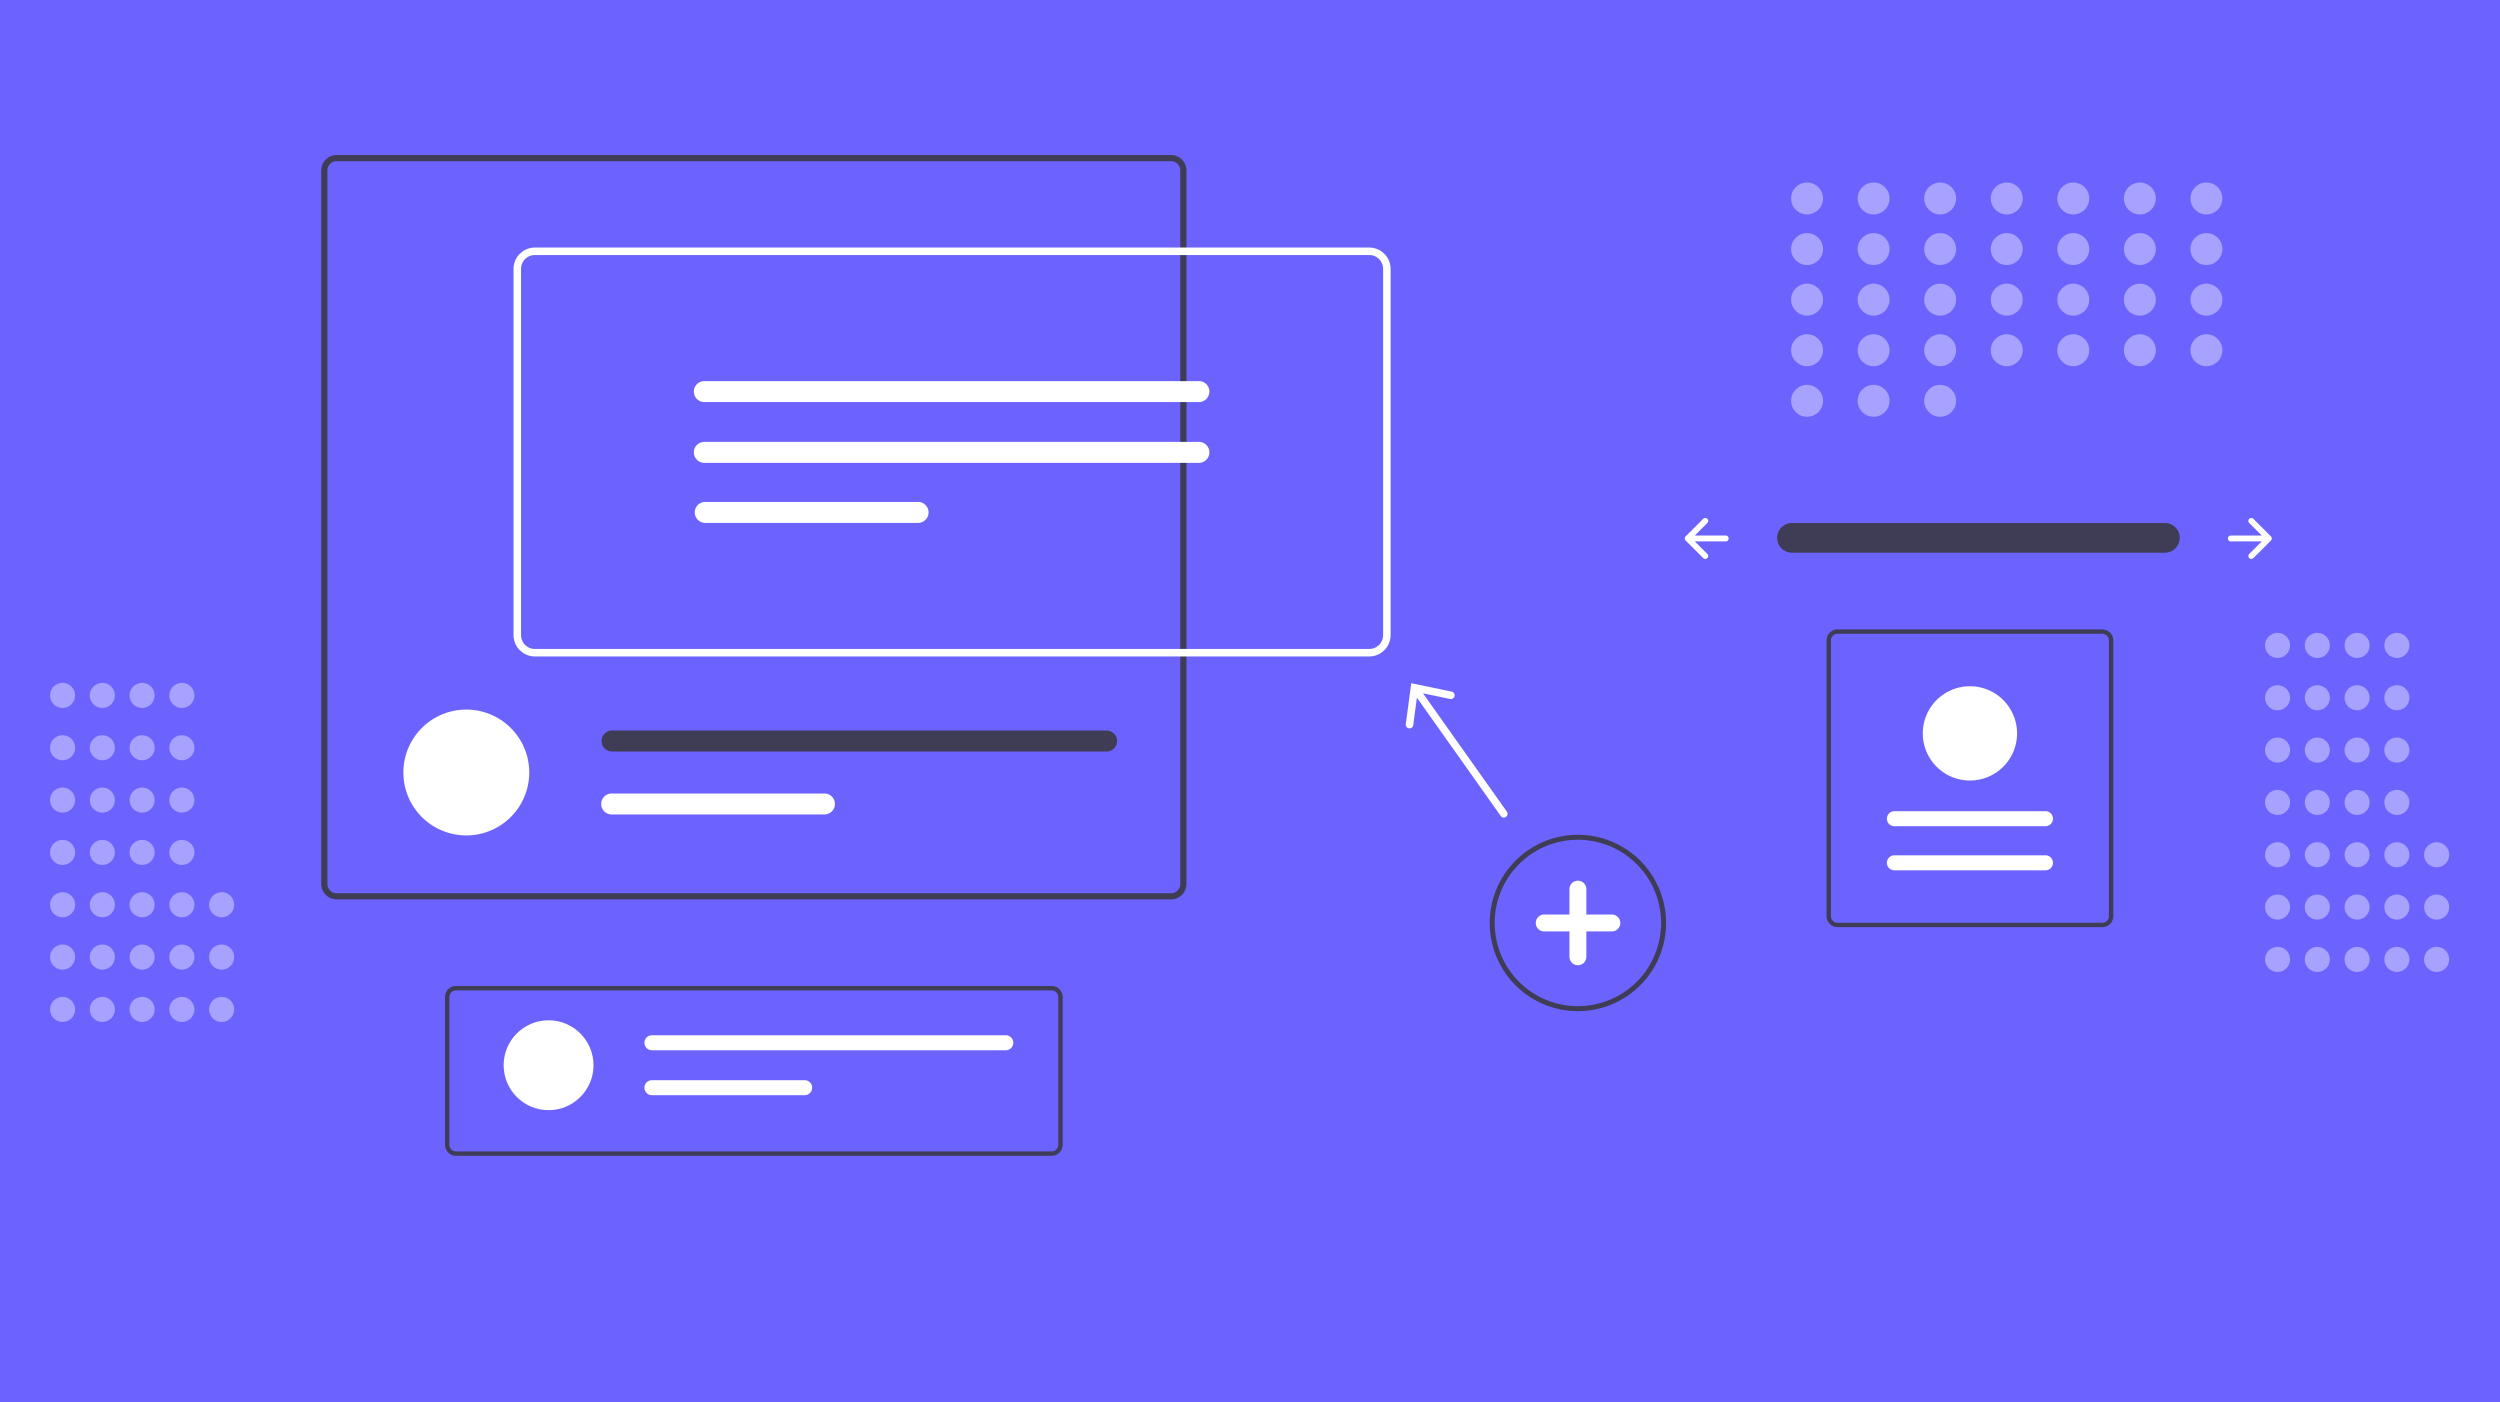 <svg xmlns="http://www.w3.org/2000/svg" width="1000" height="561" viewBox="0 0 1000 561">
  <defs>
    <style>
      .a {
        fill: #6c63ff;
      }

      .b {
        fill: #3f3d56;
      }

      .c {
        fill: #fff;
      }

      .d {
        opacity: 0.4;
      }
    </style>
  </defs>
  <g transform="translate(21661 1376)">
    <rect class="a" width="1000" height="561" transform="translate(-21661 -1376)" />
    <path class="b" d="M855.8,385.452a5.946,5.946,0,1,0,0,11.893H1004.89a5.947,5.947,0,0,0,.2-11.892q-.1,0-.2,0Z"
      transform="translate(-21800 -1552.26)" />
    <path class="c"
      d="M1038.69,383.8a1.17,1.17,0,0,0,0,1.655l5.023,5.023H1031.33a1.17,1.17,0,1,0,0,2.34h12.39l-5.023,5.023a1.17,1.17,0,1,0,1.655,1.655l7.02-7.02a1.17,1.17,0,0,0,0-1.655l-7.02-7.02a1.17,1.17,0,0,0-1.662,0Z"
      transform="translate(-21800 -1552.26)" />
    <path class="c"
      d="M821.927,383.8a1.17,1.17,0,0,1,0,1.655l-5.023,5.023H829.29a1.17,1.17,0,0,1,0,2.34H816.905l5.023,5.023a1.17,1.17,0,1,1-1.655,1.655l-7.02-7.02a1.17,1.17,0,0,1,0-1.655l7.02-7.02a1.17,1.17,0,0,1,1.654,0Z"
      transform="translate(-21800 -1552.26)" />
    <g class="d" transform="translate(-21690 -1347)">
      <circle class="c" cx="6.39" cy="6.39" r="6.39" transform="translate(745.43 44)" />
      <circle class="c" cx="6.39" cy="6.39" r="6.39" transform="translate(772.055 44)" />
      <circle class="c" cx="6.39" cy="6.39" r="6.39" transform="translate(798.679 44)" />
      <circle class="c" cx="6.39" cy="6.39" r="6.39" transform="translate(825.304 44)" />
      <circle class="c" cx="6.39" cy="6.39" r="6.39" transform="translate(851.928 44)" />
      <circle class="c" cx="6.39" cy="6.39" r="6.39" transform="translate(878.553 44)" />
      <circle class="c" cx="6.39" cy="6.39" r="6.39" transform="translate(905.177 44)" />
      <circle class="c" cx="6.39" cy="6.39" r="6.39" transform="translate(745.43 64.235)" />
      <circle class="c" cx="6.39" cy="6.39" r="6.39" transform="translate(772.055 64.235)" />
      <circle class="c" cx="6.39" cy="6.39" r="6.39" transform="translate(798.679 64.235)" />
      <circle class="c" cx="6.39" cy="6.39" r="6.39" transform="translate(825.304 64.235)" />
      <circle class="c" cx="6.39" cy="6.39" r="6.39" transform="translate(851.928 64.235)" />
      <circle class="c" cx="6.39" cy="6.39" r="6.39" transform="translate(878.553 64.235)" />
      <circle class="c" cx="6.39" cy="6.39" r="6.39" transform="translate(905.177 64.235)" />
      <circle class="c" cx="6.39" cy="6.39" r="6.39" transform="translate(745.43 84.469)" />
      <circle class="c" cx="6.39" cy="6.39" r="6.39" transform="translate(772.055 84.469)" />
      <circle class="c" cx="6.39" cy="6.39" r="6.39" transform="translate(798.679 84.469)" />
      <circle class="c" cx="6.39" cy="6.39" r="6.39" transform="translate(825.304 84.469)" />
      <circle class="c" cx="6.39" cy="6.39" r="6.39" transform="translate(851.928 84.469)" />
      <circle class="c" cx="6.39" cy="6.39" r="6.39" transform="translate(878.553 84.469)" />
      <circle class="c" cx="6.39" cy="6.39" r="6.39" transform="translate(905.177 84.469)" />
      <circle class="c" cx="6.39" cy="6.39" r="6.39" transform="translate(745.43 104.704)" />
      <circle class="c" cx="6.39" cy="6.39" r="6.39" transform="translate(772.055 104.704)" />
      <circle class="c" cx="6.39" cy="6.39" r="6.39" transform="translate(745.43 124.939)" />
      <circle class="c" cx="6.39" cy="6.39" r="6.39" transform="translate(772.055 124.939)" />
      <circle class="c" cx="6.39" cy="6.39" r="6.39" transform="translate(798.679 124.939)" />
      <circle class="c" cx="6.39" cy="6.39" r="6.39" transform="translate(798.679 104.704)" />
      <circle class="c" cx="6.39" cy="6.39" r="6.39" transform="translate(825.304 104.704)" />
      <circle class="c" cx="6.39" cy="6.39" r="6.39" transform="translate(851.928 104.704)" />
      <circle class="c" cx="6.39" cy="6.39" r="6.39" transform="translate(878.553 104.704)" />
      <circle class="c" cx="6.39" cy="6.39" r="6.39" transform="translate(905.177 104.704)" />
    </g>
    <path class="b"
      d="M770.157,580.719a35.273,35.273,0,1,1,35.273-35.273A35.273,35.273,0,0,1,770.157,580.719Zm0-68.545a33.273,33.273,0,1,0,33.273,33.273,33.273,33.273,0,0,0-33.273-33.273Z"
      transform="translate(-21800 -1552.26)" />
    <path class="c"
      d="M783.681,542.065H773.538V531.923a3.381,3.381,0,0,0-6.762,0v10.142H756.634a3.381,3.381,0,0,0,0,6.761h10.142v10.142a3.381,3.381,0,0,0,6.762,0V548.827H783.68a3.381,3.381,0,1,0,0-6.761Z"
      transform="translate(-21800 -1552.26)" />
    <g class="d" transform="translate(-21690 -1347)">
      <circle class="c" cx="5.024" cy="5.024" r="5.024" transform="translate(49 369.742)" />
      <circle class="c" cx="5.024" cy="5.024" r="5.024" transform="translate(49 348.809)" />
      <circle class="c" cx="5.024" cy="5.024" r="5.024" transform="translate(49 327.876)" />
      <circle class="c" cx="5.024" cy="5.024" r="5.024" transform="translate(49 306.943)" />
      <circle class="c" cx="5.024" cy="5.024" r="5.024" transform="translate(49 286.01)" />
      <circle class="c" cx="5.024" cy="5.024" r="5.024" transform="translate(49 265.077)" />
      <circle class="c" cx="5.024" cy="5.024" r="5.024" transform="translate(49 244.144)" />
      <circle class="c" cx="5.024" cy="5.024" r="5.024" transform="translate(64.909 369.742)" />
      <circle class="c" cx="5.024" cy="5.024" r="5.024" transform="translate(64.909 348.809)" />
      <circle class="c" cx="5.024" cy="5.024" r="5.024" transform="translate(64.909 327.876)" />
      <circle class="c" cx="5.024" cy="5.024" r="5.024" transform="translate(64.909 306.943)" />
      <circle class="c" cx="5.024" cy="5.024" r="5.024" transform="translate(64.909 286.01)" />
      <circle class="c" cx="5.024" cy="5.024" r="5.024" transform="translate(64.909 265.077)" />
      <circle class="c" cx="5.024" cy="5.024" r="5.024" transform="translate(64.909 244.144)" />
      <circle class="c" cx="5.024" cy="5.024" r="5.024" transform="translate(80.818 369.742)" />
      <circle class="c" cx="5.024" cy="5.024" r="5.024" transform="translate(80.818 348.809)" />
      <circle class="c" cx="5.024" cy="5.024" r="5.024" transform="translate(80.818 327.876)" />
      <circle class="c" cx="5.024" cy="5.024" r="5.024" transform="translate(80.818 306.943)" />
      <circle class="c" cx="5.024" cy="5.024" r="5.024" transform="translate(80.818 286.01)" />
      <circle class="c" cx="5.024" cy="5.024" r="5.024" transform="translate(80.818 265.077)" />
      <circle class="c" cx="5.024" cy="5.024" r="5.024" transform="translate(80.818 244.144)" />
      <circle class="c" cx="5.024" cy="5.024" r="5.024" transform="translate(96.727 369.742)" />
      <circle class="c" cx="5.024" cy="5.024" r="5.024" transform="translate(96.727 348.809)" />
      <circle class="c" cx="5.024" cy="5.024" r="5.024" transform="translate(112.636 369.742)" />
      <circle class="c" cx="5.024" cy="5.024" r="5.024" transform="translate(112.636 348.809)" />
      <circle class="c" cx="5.024" cy="5.024" r="5.024" transform="translate(112.636 327.876)" />
      <circle class="c" cx="5.024" cy="5.024" r="5.024" transform="translate(96.727 327.876)" />
      <circle class="c" cx="5.024" cy="5.024" r="5.024" transform="translate(96.727 306.943)" />
      <circle class="c" cx="5.024" cy="5.024" r="5.024" transform="translate(96.727 286.01)" />
      <circle class="c" cx="5.024" cy="5.024" r="5.024" transform="translate(96.727 265.077)" />
      <circle class="c" cx="5.024" cy="5.024" r="5.024" transform="translate(96.727 244.144)" />
    </g>
    <path class="b"
      d="M607.408,238.262H273.666a6.189,6.189,0,0,0-6.182,6.182V529.827a6.189,6.189,0,0,0,6.182,6.182H607.408a6.189,6.189,0,0,0,6.182-6.182V244.444a6.189,6.189,0,0,0-6.182-6.182Zm3.7,291.566a3.718,3.718,0,0,1-3.7,3.716H273.666a3.711,3.711,0,0,1-3.7-3.716V244.444a3.711,3.711,0,0,1,3.7-3.716H607.408a3.718,3.718,0,0,1,3.7,3.716Z"
      transform="translate(-21800 -1552.26)" />
    <path class="c"
      d="M350.7,485.266c0,.44-.012.88-.035,1.308a25.175,25.175,0,0,1-50.281,0c-.023-.428-.035-.868-.035-1.308a25.175,25.175,0,1,1,50.35,0Z"
      transform="translate(-21800 -1552.26)" />
    <path class="b" d="M581.475,468.479H383.663a4.2,4.2,0,0,0,0,8.394H581.475a4.2,4.2,0,1,0,0-8.394Z"
      transform="translate(-21800 -1552.26)" />
    <path class="c" d="M468.78,493.66H383.663a4.191,4.191,0,0,0,0,8.382H468.78a4.191,4.191,0,1,0,0-8.382Z"
      transform="translate(-21800 -1552.26)" />
    <path class="c"
      d="M686.7,438.841H352.958a8.559,8.559,0,0,1-8.549-8.55V283.829a8.559,8.559,0,0,1,8.549-8.549H686.7a8.559,8.559,0,0,1,8.549,8.549V430.291A8.559,8.559,0,0,1,686.7,438.841ZM352.958,278.28a5.555,5.555,0,0,0-5.549,5.549V430.291a5.556,5.556,0,0,0,5.549,5.55H686.7a5.556,5.556,0,0,0,5.549-5.55V283.829a5.555,5.555,0,0,0-5.549-5.549Z"
      transform="translate(-21800 -1552.26)" />
    <path class="c" d="M420.924,328.7a4.2,4.2,0,1,0,0,8.392H618.732a4.2,4.2,0,0,0,0-8.392Z"
      transform="translate(-21800 -1552.26)" />
    <path class="c" d="M420.924,353.012a4.2,4.2,0,1,0,0,8.392H618.732a4.2,4.2,0,0,0,0-8.392Z"
      transform="translate(-21800 -1552.26)" />
    <path class="c" d="M420.924,377.03a4.2,4.2,0,0,0,0,8.392h85.117a4.2,4.2,0,1,0,0-8.392Z"
      transform="translate(-21800 -1552.26)" />
    <path class="c"
      d="M741.724,500.893,708.2,453.586l10.851,2.261a1.5,1.5,0,0,0,.612-2.939L703.5,449.541l-2.183,16.371a1.5,1.5,0,0,0,2.976.4l1.463-10.993,33.523,47.312a1.5,1.5,0,1,0,2.447-1.734Z"
      transform="translate(-21800 -1552.26)" />
    <path class="b"
      d="M559.666,638.58H321.409A4.417,4.417,0,0,1,317,634.168v-59.1a4.417,4.417,0,0,1,4.412-4.412H559.666a4.417,4.417,0,0,1,4.412,4.412v59.1A4.417,4.417,0,0,1,559.666,638.58ZM321.409,572.419a2.65,2.65,0,0,0-2.647,2.647v59.1a2.65,2.65,0,0,0,2.647,2.647H559.666a2.65,2.65,0,0,0,2.647-2.647v-59.1a2.65,2.65,0,0,0-2.647-2.647Z"
      transform="translate(-21800 -1552.26)" />
    <circle class="c" cx="17.973" cy="17.973" r="17.973" transform="translate(-21459.543 -967.883)" />
    <path class="c" d="M399.938,590.368a3,3,0,1,0,0,5.991H541.153a3,3,0,1,0,0-5.991Z"
      transform="translate(-21800 -1552.26)" />
    <path class="c" d="M399.938,608.341a3,3,0,1,0,0,5.991H460.7a3,3,0,1,0,0-5.991Z"
      transform="translate(-21800 -1552.26)" />
    <path class="b"
      d="M874.024,428.016H979.917a4.417,4.417,0,0,1,4.412,4.412V542.71a4.417,4.417,0,0,1-4.412,4.412H874.024a4.417,4.417,0,0,1-4.412-4.412V432.428a4.417,4.417,0,0,1,4.412-4.412ZM979.917,545.358a2.65,2.65,0,0,0,2.647-2.647V432.428a2.65,2.65,0,0,0-2.647-2.647H874.024a2.65,2.65,0,0,0-2.647,2.647V542.71a2.65,2.65,0,0,0,2.647,2.647Z"
      transform="translate(-21800 -1552.26)" />
    <path class="c" d="M957.353,524.38a3,3,0,0,0,0-5.991H896.588a3,3,0,0,0,0,5.991Z"
      transform="translate(-21800 -1552.26)" />
    <path class="c" d="M957.353,506.731a3,3,0,0,0,0-5.991H896.588a3,3,0,0,0,0,5.991Z"
      transform="translate(-21800 -1552.26)" />
    <path class="c" d="M926.97,450.758a18.855,18.855,0,1,1-18.855,18.855A18.855,18.855,0,0,1,926.97,450.758Z"
      transform="translate(-21800 -1552.26)" />
    <g class="d" transform="translate(-20804 -1367)">
      <circle class="c" cx="5.024" cy="5.024" r="5.024" transform="translate(49 369.742)" />
      <circle class="c" cx="5.024" cy="5.024" r="5.024" transform="translate(49 348.809)" />
      <circle class="c" cx="5.024" cy="5.024" r="5.024" transform="translate(49 327.876)" />
      <circle class="c" cx="5.024" cy="5.024" r="5.024" transform="translate(49 306.943)" />
      <circle class="c" cx="5.024" cy="5.024" r="5.024" transform="translate(49 286.01)" />
      <circle class="c" cx="5.024" cy="5.024" r="5.024" transform="translate(49 265.077)" />
      <circle class="c" cx="5.024" cy="5.024" r="5.024" transform="translate(49 244.144)" />
      <circle class="c" cx="5.024" cy="5.024" r="5.024" transform="translate(64.909 369.742)" />
      <circle class="c" cx="5.024" cy="5.024" r="5.024" transform="translate(64.909 348.809)" />
      <circle class="c" cx="5.024" cy="5.024" r="5.024" transform="translate(64.909 327.876)" />
      <circle class="c" cx="5.024" cy="5.024" r="5.024" transform="translate(64.909 306.943)" />
      <circle class="c" cx="5.024" cy="5.024" r="5.024" transform="translate(64.909 286.01)" />
      <circle class="c" cx="5.024" cy="5.024" r="5.024" transform="translate(64.909 265.077)" />
      <circle class="c" cx="5.024" cy="5.024" r="5.024" transform="translate(64.909 244.144)" />
      <circle class="c" cx="5.024" cy="5.024" r="5.024" transform="translate(80.818 369.742)" />
      <circle class="c" cx="5.024" cy="5.024" r="5.024" transform="translate(80.818 348.809)" />
      <circle class="c" cx="5.024" cy="5.024" r="5.024" transform="translate(80.818 327.876)" />
      <circle class="c" cx="5.024" cy="5.024" r="5.024" transform="translate(80.818 306.943)" />
      <circle class="c" cx="5.024" cy="5.024" r="5.024" transform="translate(80.818 286.01)" />
      <circle class="c" cx="5.024" cy="5.024" r="5.024" transform="translate(80.818 265.077)" />
      <circle class="c" cx="5.024" cy="5.024" r="5.024" transform="translate(80.818 244.144)" />
      <circle class="c" cx="5.024" cy="5.024" r="5.024" transform="translate(96.727 369.742)" />
      <circle class="c" cx="5.024" cy="5.024" r="5.024" transform="translate(96.727 348.809)" />
      <circle class="c" cx="5.024" cy="5.024" r="5.024" transform="translate(112.636 369.742)" />
      <circle class="c" cx="5.024" cy="5.024" r="5.024" transform="translate(112.636 348.809)" />
      <circle class="c" cx="5.024" cy="5.024" r="5.024" transform="translate(112.636 327.876)" />
      <circle class="c" cx="5.024" cy="5.024" r="5.024" transform="translate(96.727 327.876)" />
      <circle class="c" cx="5.024" cy="5.024" r="5.024" transform="translate(96.727 306.943)" />
      <circle class="c" cx="5.024" cy="5.024" r="5.024" transform="translate(96.727 286.01)" />
      <circle class="c" cx="5.024" cy="5.024" r="5.024" transform="translate(96.727 265.077)" />
      <circle class="c" cx="5.024" cy="5.024" r="5.024" transform="translate(96.727 244.144)" />
    </g>
  </g>
</svg>